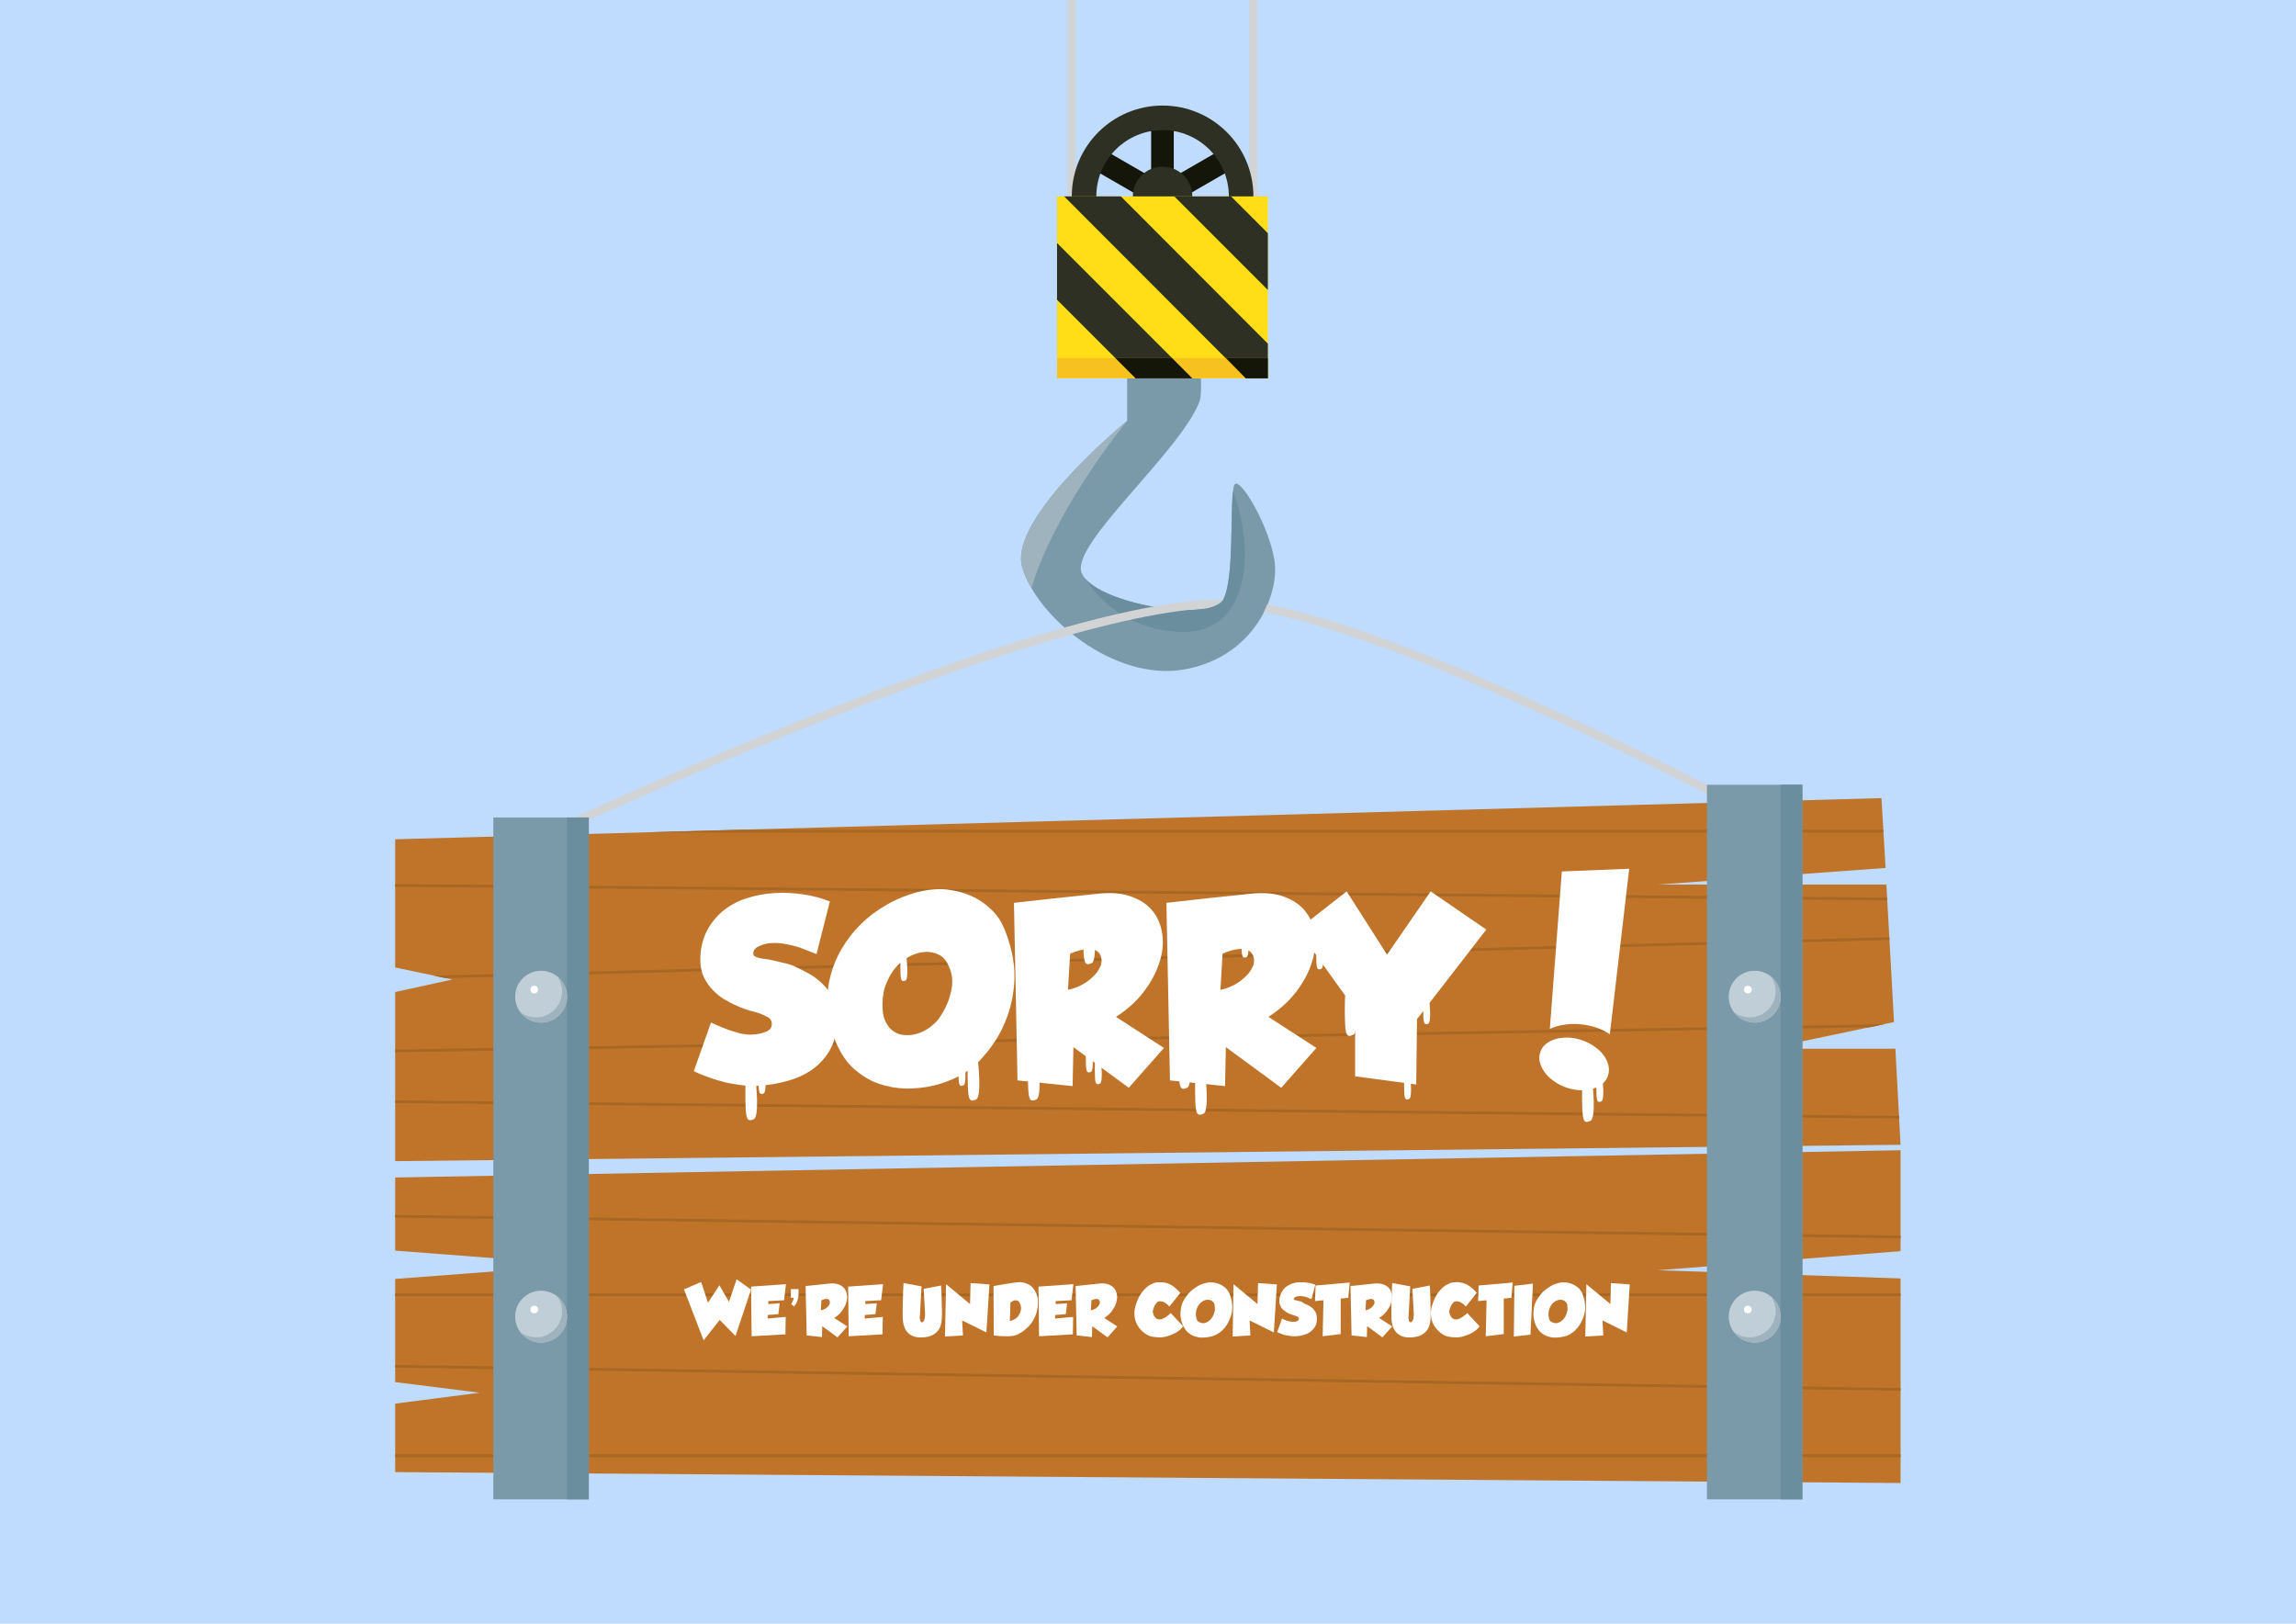 <?xml version="1.0" encoding="utf-8"?>
<!-- Generator: Adobe Illustrator 18.0.0, SVG Export Plug-In . SVG Version: 6.00 Build 0)  -->
<!DOCTYPE svg PUBLIC "-//W3C//DTD SVG 1.1//EN" "http://www.w3.org/Graphics/SVG/1.1/DTD/svg11.dtd">
<svg version="1.1" id="Layer_1" xmlns="http://www.w3.org/2000/svg" xmlns:xlink="http://www.w3.org/1999/xlink" x="0px" y="0px"
	 width="841.9px" height="595.3px" viewBox="0 0 841.9 595.3" enable-background="new 0 0 841.9 595.3" xml:space="preserve">
<g>
	<rect x="0" y="0" fill="#BFDBFE00" width="841.9" height="595.3"/>
	<g>
		<g>
			<rect x="391.4" fill="#D1D3D4" width="3" height="95.3"/>
		</g>
		<g>
			<rect x="458.1" fill="#D1D3D4" width="3" height="95.3"/>
		</g>
		<g>
			<g>
				<path fill="#7B9AA9" d="M413.3,154.3c0,0-43.5,35.5-38.5,53.5s33.6,42.3,59.6,37.6s34.9-28.1,32.9-40.1s-11.1-28-14.1-28
					s0.1,32-4.4,42s-52.5,1-52.5-11s36.8-43.5,43.5-61c1.4-3.7,0-16,0-16h-26.5V154.3z"/>
				<path fill="#9EB3BE" d="M374.8,207.8c0.7,2.5,1.9,5.2,3.4,7.8c9.1-30,35.1-61.3,35.1-61.3S369.8,189.8,374.8,207.8z"/>
				<path fill="#6B8E9F" d="M448.8,219.3c-4,8.9-42.3,2.8-50.8-7.1c0,0,10.4,18.8,35.3,19.5c24.9,0.6,27.1-29.6,18.9-51.6
					C451.1,187.9,452.5,211.1,448.8,219.3z"/>
			</g>
			<g>
				<polygon fill="#131608" points="454.6,60.4 450.5,53.3 430.4,64.9 430.4,41.7 422.1,41.7 422.1,64.9 402,53.3 397.9,60.4
					418,72 397.9,83.6 402,90.7 422.1,79.1 422.1,102.3 430.4,102.3 430.4,79.1 450.5,90.7 454.6,83.6 434.5,72 				"/>
				<path fill="#2D3023" d="M426.3,38.7c-18.4,0-33.3,14.9-33.3,33.3s14.9,33.3,33.3,33.3s33.3-14.9,33.3-33.3
					S444.7,38.7,426.3,38.7z M426.3,96.3c-13.4,0-24.3-10.9-24.3-24.3c0-13.4,10.9-24.3,24.3-24.3c13.4,0,24.3,10.9,24.3,24.3
					C450.6,85.4,439.7,96.3,426.3,96.3z"/>
				<circle fill="#2D3023" cx="426.3" cy="72" r="10.9"/>
			</g>
			<g>
				<rect x="387.6" y="72" fill="#FFDE17" width="77.3" height="66.7"/>
				<g>
					<polygon fill="#2D3023" points="416.4,138.7 437.2,138.7 387.6,89.1 387.6,109.9 					"/>
					<polygon fill="#2D3023" points="411,72 390.2,72 456.8,138.7 464.9,138.7 464.9,126 					"/>
					<polygon fill="#2D3023" points="451.4,72 430.6,72 464.9,106.3 464.9,85.5 					"/>
				</g>
				<rect x="387.6" y="131.3" fill="#F7C21F" width="77.3" height="7.3"/>
				<g>
					<polygon fill="#131608" points="409,131.3 416.4,138.7 437.2,138.7 429.8,131.3 					"/>
					<polygon fill="#131608" points="456.8,138.7 464.9,138.7 464.9,131.3 449.5,131.3 					"/>
				</g>
			</g>
		</g>
		<g>
			<path fill="#D1D3D4" d="M448.5,219.8c-67.7-0.6-246,83.6-253.6,87.2l1.3,2.7c1.8-0.9,175.2-82.7,246.5-86.7
				C445.4,222.3,447.5,221.3,448.5,219.8z"/>
			<path fill="#D1D3D4" d="M464.7,221.6c-0.4,0.9-0.8,1.9-1.3,2.8c59.4,11.2,180,75.8,181.3,76.5l1.4-2.6
				C640.8,295.4,524.5,233.1,464.7,221.6z"/>
		</g>
		<g>
			<g>
				<g>
					<polygon fill="#BF7429" points="647.9,384.5 694.5,374.7 691.7,324.3 607.9,324.3 691.4,318.2 689.9,292.6 144.9,307.7
						144.9,354.7 165.9,359.1 144.9,363.7 144.9,425.7 696.9,419.7 695,384.5 					"/>
					<g>
						<polygon fill="#A86722" points="144.9,325.1 692,330.1 692,329.1 144.9,324.1 						"/>
						<polygon fill="#A86722" points="692.8,344.6 692.8,343.6 159,357.7 163.2,358.6 						"/>
						<polygon fill="#A86722" points="685.8,376.6 691,375.5 144.9,384.8 144.9,385.8 						"/>
						<polygon fill="#A86722" points="696.4,409.1 144.9,403.4 144.9,404.4 696.4,410.1 						"/>
						<polygon fill="#A86722" points="235.1,305.2 690.6,305.2 690.6,304.2 271.1,304.2 						"/>
					</g>
				</g>
				<g>
					<polygon fill="#BF7429" points="607.9,465.7 696.9,458.7 696.9,421.7 144.9,431.7 144.9,458.5 212.9,463.7 144.9,468.9
						144.9,506.7 175.9,510.6 144.9,514.6 144.9,539.7 696.9,543.7 696.9,468.7 					"/>
					<g>
						<polygon fill="#A86722" points="144.9,446.4 696.9,454 696.9,453 144.9,445.4 						"/>
						<rect x="144.9" y="474.2" fill="#A86722" width="552" height="1"/>
						<polygon fill="#A86722" points="696.9,508.9 144.9,500.4 144.9,501.4 696.9,509.9 						"/>
						<rect x="144.9" y="533.2" fill="#A86722" width="552" height="1"/>
					</g>
				</g>
				<g>
					<rect x="180.9" y="299.7" fill="#7B9AA9" width="35" height="250"/>
					<rect x="207.9" y="299.7" fill="#6B8E9F" width="8" height="250"/>
				</g>
				<g>
					<rect x="625.9" y="287.7" fill="#7B9AA9" width="35" height="262"/>
					<rect x="652.9" y="287.7" fill="#6B8E9F" width="8" height="262"/>
				</g>
				<g>
					<circle fill="#C0CFD7" cx="198.4" cy="365.4" r="9.5"/>
					<path fill="#9EB3BE" d="M204.2,357.8c1.2,1.6,1.9,3.6,1.9,5.7c0,5.2-4.3,9.5-9.5,9.5c-2.1,0-4.1-0.7-5.7-1.9
						c1.7,2.3,4.5,3.8,7.6,3.8c5.2,0,9.5-4.3,9.5-9.5C207.9,362.3,206.5,359.5,204.2,357.8z"/>
					<circle fill="#FFFFFF" cx="195.9" cy="362.8" r="1.4"/>
				</g>
				<g>
					<circle fill="#C0CFD7" cx="643.4" cy="365.4" r="9.5"/>
					<path fill="#9EB3BE" d="M649.2,357.8c1.2,1.6,1.9,3.6,1.9,5.7c0,5.2-4.3,9.5-9.5,9.5c-2.1,0-4.1-0.7-5.7-1.9
						c1.7,2.3,4.5,3.8,7.6,3.8c5.2,0,9.5-4.3,9.5-9.5C652.9,362.3,651.5,359.5,649.2,357.8z"/>
					<circle fill="#FFFFFF" cx="640.9" cy="362.8" r="1.4"/>
				</g>
				<g>
					<circle fill="#C0CFD7" cx="198.4" cy="482.7" r="9.5"/>
					<path fill="#9EB3BE" d="M204.2,475.1c1.2,1.6,1.9,3.6,1.9,5.7c0,5.2-4.3,9.5-9.5,9.5c-2.1,0-4.1-0.7-5.7-1.9
						c1.7,2.3,4.5,3.8,7.6,3.8c5.2,0,9.5-4.3,9.5-9.5C207.9,479.6,206.5,476.9,204.2,475.1z"/>
					<circle fill="#FFFFFF" cx="195.9" cy="480.1" r="1.4"/>
				</g>
				<g>
					<circle fill="#C0CFD7" cx="643.4" cy="482.7" r="9.5"/>
					<path fill="#9EB3BE" d="M649.2,475.1c1.2,1.6,1.9,3.6,1.9,5.7c0,5.2-4.3,9.5-9.5,9.5c-2.1,0-4.1-0.7-5.7-1.9
						c1.7,2.3,4.5,3.8,7.6,3.8c5.2,0,9.5-4.3,9.5-9.5C652.9,479.6,651.5,476.9,649.2,475.1z"/>
					<circle fill="#FFFFFF" cx="640.9" cy="480.1" r="1.4"/>
				</g>
			</g>
			<g>
				<path fill="#FFFFFF" d="M250.8,472.7l6.3-2.7l2.5,7.6l4.2-6.4l3.5,6.1l2.8-8.3l5.3,3.8l-5.7,17l-5.8-5.9l-5.9,7.5L250.8,472.7z"
					/>
				<path fill="#FFFFFF" d="M275.4,471.7l12.8-0.9l-0.7,5.9l-5.8,0.3l0,1.1l4.2-0.3l-0.5,4l-3.9,0.3l0,1.3l6.6-0.6l-0.1,6.4
					l-12.4,0.7L275.4,471.7z"/>
				<path fill="#FFFFFF" d="M290,472.6h2.8v1.6c0,1-0.1,1.8-0.4,2.6c-0.2,0.7-0.7,1.5-1.2,2.2l-1.1-0.9c0.3-0.4,0.5-0.8,0.6-1.1
					c0.1-0.3,0.3-0.7,0.4-1.2H290V472.6z"/>
				<path fill="#FFFFFF" d="M310.7,486.3l-3.6,4l-5.6-4.1l-0.1,4l-5.6-0.6l-0.4-18.1c2.9-0.3,5.8-0.6,8.5-0.9c1.4-0.2,2.7,0,3.6,0.3
					c1,0.4,1.7,0.9,2.2,1.6c0.5,0.7,0.8,1.5,0.9,2.5c0.1,0.9-0.1,1.9-0.4,2.9c-0.3,1-0.9,1.9-1.6,2.9c-0.7,0.9-1.6,1.7-2.7,2.4
					L310.7,486.3z M301.2,476.7l-0.2,3.7c0.6-0.1,1-0.3,1.4-0.5c0.4-0.2,0.8-0.5,1-0.7c0.3-0.3,0.5-0.5,0.6-0.8
					c0.1-0.2,0.2-0.4,0.3-0.6c0,0,0-0.1,0-0.3c0-0.2,0-0.3-0.1-0.6c-0.1-0.2-0.2-0.4-0.4-0.5c-0.2-0.1-0.5-0.2-1-0.2
					C302.5,476.3,301.9,476.4,301.2,476.7z"/>
				<path fill="#FFFFFF" d="M311,471.7l12.8-0.9l-0.7,5.9l-5.8,0.3l0,1.1l4.2-0.3l-0.5,4l-3.9,0.3l0,1.3l6.6-0.6l-0.1,6.4l-12.4,0.7
					L311,471.7z"/>
				<path fill="#FFFFFF" d="M345.1,471.3c0.1,2.4,0.2,4.3,0.2,5.7s0.1,2.5,0.1,3.3c0,0.8,0,1.3,0,1.5v0.4c0,0.9-0.1,1.8-0.2,2.7
					c-0.2,0.9-0.4,1.6-0.8,2.3c-0.4,0.7-1,1.3-1.7,1.8c-0.7,0.5-1.6,0.9-2.6,1.1c-1.6,0.3-3,0.3-4.1,0.1c-1.2-0.2-2.1-0.7-2.9-1.4
					c-0.7-0.7-1.3-1.5-1.6-2.6c-0.3-1-0.5-2.2-0.5-3.4c0,0,0-0.1,0-0.2c0-0.2,0-0.5,0-1c0-0.5,0-1.2,0-2.1c0-0.9,0-2.1,0.1-3.6
					c0-1.5,0.1-3.3,0.2-5.5l6.6,1.2l-0.6,10.9c-0.1,0.4-0.1,0.8,0,1.1c0.1,0.3,0.1,0.5,0.2,0.7c0.1,0.1,0.1,0.2,0.1,0.2
					c0.2,0.2,0.3,0.3,0.5,0.3c0.2,0,0.4-0.2,0.7-0.6c0,0,0.1-0.1,0.1-0.3c0.1-0.2,0.2-0.5,0.2-0.9c0.1-0.4,0.1-1,0.1-1.6l-0.5-8.9
					L345.1,471.3z"/>
				<path fill="#FFFFFF" d="M346.9,470.8l8.8,7.3l0.2-7.7l6.9,0.5l-1.1,17.6l-8.9-4.4l0.3,5.5l-6.6,0.4L346.9,470.8z"/>
				<path fill="#FFFFFF" d="M364.3,471.5c2.8-0.5,5.5-1,8.2-1.3c1.3-0.2,2.4-0.2,3.4,0.2c1,0.3,1.9,0.8,2.5,1.4
					c0.7,0.7,1.2,1.5,1.6,2.4c0.4,1,0.6,2,0.6,3.1c0,1.1-0.1,2.2-0.4,3.4c-0.3,1.2-0.7,2.3-1.4,3.4c-0.6,1.1-1.5,2.1-2.5,3
					c-1,0.9-2.2,1.7-3.5,2.3c-0.5,0.2-1.1,0.3-1.8,0.4c-0.6,0.1-1.5,0.1-2.6,0.1c-1.1,0-2.4-0.1-4-0.3L364.3,471.5z M370.3,484.3
					c0.9-0.2,1.6-0.5,2.1-0.9c0.5-0.4,1-0.8,1.2-1.3c0.3-0.4,0.5-0.9,0.6-1.3c0.1-0.4,0.2-0.8,0.2-1c0-0.3,0-0.4,0-0.4
					c0,0,0-0.2-0.1-0.5c0-0.3-0.1-0.6-0.3-1c-0.2-0.4-0.4-0.7-0.6-0.9c-0.3-0.2-0.7-0.3-1.1-0.3c-0.5,0-1.1,0.3-1.8,0.9L370.3,484.3
					z"/>
				<path fill="#FFFFFF" d="M380.8,471.7l12.8-0.9l-0.7,5.9l-5.8,0.3l0,1.1l4.2-0.3l-0.5,4l-3.9,0.3l0,1.3l6.6-0.6l-0.1,6.4
					l-12.4,0.7L380.8,471.7z"/>
				<path fill="#FFFFFF" d="M409.7,486.3l-3.6,4l-5.6-4.1l-0.1,4l-5.6-0.6l-0.4-18.1c2.9-0.3,5.8-0.6,8.5-0.9c1.4-0.2,2.7,0,3.6,0.3
					c1,0.4,1.7,0.9,2.2,1.6c0.5,0.7,0.8,1.5,0.9,2.5c0.1,0.9-0.1,1.9-0.4,2.9c-0.3,1-0.9,1.9-1.6,2.9c-0.7,0.9-1.6,1.7-2.7,2.4
					L409.7,486.3z M400.2,476.7l-0.2,3.7c0.6-0.1,1-0.3,1.4-0.5c0.4-0.2,0.8-0.5,1-0.7c0.3-0.3,0.5-0.5,0.6-0.8
					c0.1-0.2,0.2-0.4,0.3-0.6c0,0,0-0.1,0-0.3c0-0.2,0-0.3-0.1-0.6c-0.1-0.2-0.2-0.4-0.4-0.5c-0.2-0.1-0.5-0.2-1-0.2
					C401.5,476.3,400.9,476.4,400.2,476.7z"/>
				<path fill="#FFFFFF" d="M432.8,474l-4,5c-0.8-0.9-1.6-1.4-2.2-1.7c-0.6-0.2-1.2-0.3-1.6-0.2c-0.5,0.1-0.8,0.4-1.1,0.8
					c-0.3,0.4-0.6,0.8-0.7,1.2c-0.2,0.4-0.4,1-0.5,1.7c0,0,0,0.2,0.1,0.6c0.1,0.4,0.2,0.8,0.5,1.2c0.3,0.5,0.6,0.8,1.1,1
					c0.5,0.2,1.1,0.2,1.9-0.1c0.8-0.3,1.8-1,3-2.1l4.5,4.8c-0.2,0.4-0.6,0.9-1.2,1.4c-0.6,0.5-1.2,0.9-2,1.3c-0.8,0.4-1.7,0.7-2.6,1
					c-0.9,0.3-1.9,0.4-2.9,0.4c-1,0-1.9-0.1-2.9-0.3c-0.9-0.2-1.8-0.7-2.6-1.3c-1.2-0.9-2-1.9-2.6-3c-0.6-1.1-0.9-2.2-1-3.3
					c-0.1-1.1,0-2.3,0.3-3.4c0.3-1.1,0.7-2.2,1.2-3.2c0.5-1,1.1-1.9,1.8-2.7c0.7-0.8,1.4-1.4,2.1-1.9c0.6-0.3,1.2-0.6,1.7-0.8
					c0.5-0.2,1.2-0.3,1.9-0.3s1.5,0,2.4,0.2c0.9,0.2,1.8,0.6,2.7,1.2C430.9,472.1,431.8,472.9,432.8,474z"/>
				<path fill="#FFFFFF" d="M448.2,487.7c-0.6,0.6-1.2,1-2,1.5c-0.8,0.4-1.6,0.7-2.6,0.9c-0.9,0.2-1.8,0.3-2.8,0.3
					c-1,0-1.9-0.2-2.8-0.5c-0.9-0.3-1.7-0.8-2.4-1.4c-0.7-0.6-1.3-1.5-1.8-2.5c-0.5-1.2-0.8-2.3-0.9-3.4c-0.1-1.1,0-2.2,0.2-3.3
					c0.2-1.1,0.6-2.1,1.2-3s1.2-1.8,2-2.6c0.8-0.8,1.7-1.4,2.6-2s2-1,3.1-1.3c1-0.3,2-0.3,2.9-0.2c0.9,0.1,1.7,0.3,2.5,0.7
					c0.7,0.3,1.4,0.8,1.9,1.2c0.5,0.5,0.9,1,1.2,1.5c0.5,0.9,0.8,2,1.1,3.1c0.2,1.2,0.3,2.4,0.2,3.6c-0.1,1.2-0.5,2.5-1.1,3.8
					C450.2,485.3,449.4,486.6,448.2,487.7z M445.2,477.9c-0.2-0.5-0.6-0.8-1-1.1c-0.4-0.2-0.9-0.3-1.4-0.3c-0.5,0-1,0.2-1.5,0.4
					c-0.5,0.3-1,0.6-1.4,1.1c-0.4,0.5-0.8,1-1,1.7c-0.3,0.6-0.4,1.4-0.4,2.2c0,0.7,0.1,1.3,0.3,1.8c0.2,0.5,0.5,0.8,0.9,1
					c0.3,0.2,0.7,0.3,1.2,0.4c0.4,0,0.9,0,1.3-0.2c0.4-0.2,0.9-0.4,1.2-0.7c0.4-0.3,0.7-0.7,1-1.1c0.4-0.6,0.7-1.2,0.8-1.7
					c0.2-0.5,0.3-1,0.3-1.4c0-0.4,0-0.8-0.1-1.2C445.4,478.5,445.3,478.1,445.2,477.9z"/>
				<path fill="#FFFFFF" d="M452.3,470.8l8.8,7.3l0.2-7.7l6.9,0.5l-1.1,17.6l-8.9-4.4l0.3,5.5L452,490L452.3,470.8z"/>
				<path fill="#FFFFFF" d="M478.5,478c0.5,0.2,1,0.5,1.5,0.7c0.5,0.3,1,0.6,1.4,1c0.4,0.4,0.7,0.9,1,1.4c0.3,0.6,0.4,1.2,0.5,2
					c0,1.1-0.1,2.1-0.5,2.9c-0.4,0.8-1,1.5-1.7,2.1c-0.7,0.6-1.6,1-2.6,1.3c-1,0.3-2.1,0.5-3.3,0.5c-0.5,0-1.1,0-1.7-0.1
					c-0.6-0.1-1.1-0.2-1.7-0.3c-0.6-0.1-1.1-0.3-1.6-0.5c-0.5-0.2-1-0.4-1.5-0.6l1.8-5c0.2,0.1,0.5,0.2,0.8,0.4
					c0.3,0.1,0.7,0.3,1,0.4c0.4,0.1,0.8,0.2,1.2,0.3c0.4,0.1,0.8,0.1,1.2,0.1c0.6,0,1.1-0.1,1.4-0.3c0.4-0.2,0.6-0.5,0.6-0.9
					c0-0.3-0.2-0.5-0.4-0.6c-0.3-0.1-0.6-0.3-0.9-0.4c-0.2-0.1-0.5-0.1-0.9-0.3c-0.4-0.1-0.8-0.3-1.2-0.4c-0.4-0.2-0.9-0.4-1.3-0.7
					c-0.4-0.3-0.8-0.6-1.2-0.9c-0.4-0.4-0.7-0.8-0.9-1.3c-0.2-0.5-0.4-1-0.4-1.7c0-1.1,0.2-2,0.6-2.9c0.4-0.8,0.9-1.6,1.6-2.2
					c0.7-0.6,1.5-1,2.4-1.4c0.9-0.3,1.9-0.5,3-0.5c1,0,1.9,0,2.9,0.2c1,0.1,1.9,0.4,2.7,0.7l-1.4,5.3c-0.6-0.3-1.2-0.5-1.7-0.7
					c-0.5-0.2-1.1-0.3-1.8-0.4c-0.2,0-0.5,0-0.8,0c-0.3,0-0.6,0-1,0.1s-0.6,0.2-0.8,0.3c-0.2,0.2-0.4,0.4-0.4,0.6
					c0,0.1,0.1,0.2,0.2,0.3c0.1,0.1,0.3,0.1,0.4,0.2c0.2,0,0.3,0.1,0.5,0.1c0.2,0,0.3,0,0.4,0.1c0.4,0.1,0.9,0.2,1.4,0.3
					C477.7,477.7,478.1,477.8,478.5,478z"/>
				<path fill="#FFFFFF" d="M494.4,475.8l-2.8,0.3v13l-6.6,0.8l0.3-13.2l-3.1,0.3l0.2-5.7l12.5-1.1L494.4,475.8z"/>
				<path fill="#FFFFFF" d="M510.5,486.3l-3.6,4l-5.6-4.1l-0.1,4l-5.6-0.6l-0.4-18.1c2.9-0.3,5.8-0.6,8.5-0.9c1.4-0.2,2.7,0,3.6,0.3
					c1,0.4,1.7,0.9,2.2,1.6c0.5,0.7,0.8,1.5,0.9,2.5c0.1,0.9-0.1,1.9-0.4,2.9c-0.3,1-0.9,1.9-1.6,2.9c-0.7,0.9-1.6,1.7-2.7,2.4
					L510.5,486.3z M500.9,476.7l-0.2,3.7c0.6-0.1,1-0.3,1.4-0.5c0.4-0.2,0.8-0.5,1-0.7c0.3-0.3,0.5-0.5,0.6-0.8
					c0.1-0.2,0.2-0.4,0.3-0.6c0,0,0-0.1,0-0.3c0-0.2,0-0.3-0.1-0.6c-0.1-0.2-0.2-0.4-0.4-0.5c-0.2-0.1-0.5-0.2-1-0.2
					C502.3,476.3,501.7,476.4,500.9,476.7z"/>
				<path fill="#FFFFFF" d="M524.3,471.3c0.1,2.4,0.2,4.3,0.2,5.7c0,1.4,0.1,2.5,0.1,3.3c0,0.8,0,1.3,0,1.5v0.4
					c0,0.9-0.1,1.8-0.2,2.7c-0.2,0.9-0.4,1.6-0.8,2.3c-0.4,0.7-1,1.3-1.7,1.8s-1.6,0.9-2.6,1.1c-1.6,0.3-3,0.3-4.1,0.1
					c-1.2-0.2-2.1-0.7-2.9-1.4c-0.7-0.7-1.3-1.5-1.6-2.6c-0.3-1-0.5-2.2-0.5-3.4c0,0,0-0.1,0-0.2c0-0.2,0-0.5,0-1c0-0.5,0-1.2,0-2.1
					c0-0.9,0-2.1,0.1-3.6c0-1.5,0.1-3.3,0.2-5.5l6.6,1.2l-0.6,10.9c-0.1,0.4-0.1,0.8,0,1.1c0.1,0.3,0.1,0.5,0.2,0.7
					c0.1,0.1,0.1,0.2,0.1,0.2c0.2,0.2,0.3,0.3,0.5,0.3c0.2,0,0.4-0.2,0.7-0.6c0,0,0.1-0.1,0.1-0.3c0.1-0.2,0.2-0.5,0.2-0.9
					c0.1-0.4,0.1-1,0.1-1.6l-0.5-8.9L524.3,471.3z"/>
				<path fill="#FFFFFF" d="M541.5,474l-4,5c-0.8-0.9-1.6-1.4-2.2-1.7c-0.6-0.2-1.2-0.3-1.6-0.2c-0.5,0.1-0.8,0.4-1.1,0.8
					c-0.3,0.4-0.6,0.8-0.7,1.2c-0.2,0.4-0.4,1-0.5,1.7c0,0,0,0.2,0.1,0.6c0.1,0.4,0.2,0.8,0.5,1.2c0.3,0.5,0.6,0.8,1.1,1
					c0.5,0.2,1.1,0.2,1.9-0.1c0.8-0.3,1.8-1,3-2.1l4.5,4.8c-0.2,0.4-0.6,0.9-1.2,1.4c-0.6,0.5-1.2,0.9-2,1.3c-0.8,0.4-1.7,0.7-2.6,1
					c-0.9,0.3-1.9,0.4-2.9,0.4c-1,0-1.9-0.1-2.9-0.3c-0.9-0.2-1.8-0.7-2.6-1.3c-1.2-0.9-2-1.9-2.6-3c-0.6-1.1-0.9-2.2-1-3.3
					c-0.1-1.1,0-2.3,0.3-3.4c0.3-1.1,0.7-2.2,1.2-3.2c0.5-1,1.1-1.9,1.8-2.7c0.7-0.8,1.4-1.4,2.1-1.9c0.6-0.3,1.2-0.6,1.7-0.8
					c0.5-0.2,1.2-0.3,1.9-0.3c0.7-0.1,1.5,0,2.4,0.2c0.9,0.2,1.8,0.6,2.7,1.2C539.6,472.1,540.6,472.9,541.5,474z"/>
				<path fill="#FFFFFF" d="M554.2,475.8l-2.8,0.3v13l-6.6,0.8l0.3-13.2l-3.1,0.3l0.2-5.7l12.5-1.1L554.2,475.8z"/>
				<path fill="#FFFFFF" d="M562.1,470.6l-0.9,18.7l-6.1,0.7l0.2-18.6L562.1,470.6z"/>
				<path fill="#FFFFFF" d="M577.6,487.7c-0.6,0.6-1.2,1-2,1.5s-1.6,0.7-2.6,0.9c-0.9,0.2-1.8,0.3-2.8,0.3c-1,0-1.9-0.2-2.8-0.5
					c-0.9-0.3-1.7-0.8-2.4-1.4c-0.7-0.6-1.3-1.5-1.8-2.5c-0.5-1.2-0.8-2.3-0.9-3.4c-0.1-1.1,0-2.2,0.2-3.3c0.2-1.1,0.6-2.1,1.2-3
					s1.2-1.8,2-2.6c0.8-0.8,1.7-1.4,2.6-2s2-1,3.1-1.3c1-0.3,2-0.3,2.9-0.2c0.9,0.1,1.7,0.3,2.5,0.7c0.7,0.3,1.4,0.8,1.9,1.2
					c0.5,0.5,0.9,1,1.2,1.5c0.5,0.9,0.8,2,1.1,3.1c0.2,1.2,0.3,2.4,0.2,3.6c-0.1,1.2-0.5,2.5-1.1,3.8
					C579.6,485.3,578.7,486.6,577.6,487.7z M574.5,477.9c-0.2-0.5-0.6-0.8-1-1.1c-0.4-0.2-0.9-0.3-1.4-0.3c-0.5,0-1,0.2-1.5,0.4
					c-0.5,0.3-1,0.6-1.4,1.1c-0.4,0.5-0.8,1-1,1.7c-0.3,0.6-0.4,1.4-0.4,2.2c0,0.7,0.1,1.3,0.3,1.8c0.2,0.5,0.5,0.8,0.9,1
					c0.3,0.2,0.7,0.3,1.2,0.4c0.4,0,0.9,0,1.3-0.2c0.4-0.2,0.9-0.4,1.2-0.7c0.4-0.3,0.7-0.7,1-1.1c0.4-0.6,0.7-1.2,0.8-1.7
					c0.2-0.5,0.3-1,0.3-1.4c0-0.4,0-0.8-0.1-1.2C574.8,478.5,574.7,478.1,574.5,477.9z"/>
				<path fill="#FFFFFF" d="M581.7,470.8l8.8,7.3l0.2-7.7l6.9,0.5l-1.1,17.6l-8.9-4.4l0.3,5.5l-6.6,0.4L581.7,470.8z"/>
			</g>
			<g>
				<g>
					<g>
						<path fill="#FFFFFF" d="M291.4,354.3c1.7,0.8,3.5,1.7,5.3,2.7c1.8,1,3.4,2.2,4.9,3.7c1.5,1.4,2.7,3.2,3.7,5.2
							c1,2,1.5,4.4,1.6,7.2c0.2,3.9-0.5,7.4-1.9,10.5c-1.4,3-3.5,5.6-6.1,7.7c-2.6,2.1-5.8,3.7-9.5,4.8c-3.7,1.1-7.6,1.8-11.8,2
							c-1.9,0.1-3.9,0-6-0.3c-2.1-0.3-4.1-0.6-6.1-1.1c-2-0.5-3.9-1.1-5.8-1.8c-1.9-0.7-3.7-1.4-5.3-2.2l6.3-17.8
							c0.8,0.3,1.8,0.8,3,1.3c1.2,0.5,2.4,1,3.7,1.5c1.3,0.4,2.7,0.8,4.2,1.2c1.4,0.3,2.9,0.5,4.2,0.4c2.1-0.1,3.8-0.5,5.2-1.1
							c1.4-0.6,2.1-1.6,2-3.1c-0.1-0.9-0.5-1.7-1.5-2.2c-0.9-0.5-2-1-3.3-1.5c-0.8-0.2-1.9-0.5-3.3-0.9c-1.4-0.4-2.8-0.9-4.4-1.6
							c-1.6-0.7-3.1-1.5-4.7-2.4c-1.6-0.9-3-2.1-4.3-3.4c-1.3-1.3-2.4-2.9-3.3-4.6c-0.9-1.8-1.3-3.8-1.4-6c-0.1-3.9,0.6-7.3,2-10.4
							c1.4-3,3.4-5.6,5.9-7.8c2.5-2.1,5.4-3.8,8.8-4.9c3.3-1.1,6.9-1.8,10.7-2c3.5-0.2,7,0,10.4,0.5c3.4,0.5,6.7,1.4,9.7,2.6
							l-4.9,19.3c-2.2-0.9-4.3-1.7-6.1-2.4c-1.8-0.6-4-1.1-6.4-1.5c-0.7-0.1-1.7-0.2-2.9-0.2c-1.2,0-2.3,0.1-3.5,0.4s-2.1,0.7-3,1.2
							c-0.8,0.6-1.3,1.3-1.3,2.3c0,0.4,0.2,0.8,0.6,1c0.4,0.3,0.9,0.4,1.5,0.6c0.6,0.1,1.2,0.3,1.8,0.3c0.6,0.1,1.1,0.2,1.5,0.2
							c1.6,0.3,3.3,0.7,5.2,1.2C288.5,353.2,290,353.7,291.4,354.3z"/>
						<path fill="#FFFFFF" d="M358.8,389.3c-2,2-4.4,3.8-7.3,5.3c-2.9,1.5-5.9,2.6-9.2,3.4c-3.3,0.8-6.7,1.1-10.1,1.1
							c-3.5-0.1-6.8-0.7-10-1.8c-3.2-1.1-6.1-2.9-8.8-5.2c-2.7-2.3-4.8-5.4-6.5-9.1c-1.9-4.2-3-8.3-3.4-12.4
							c-0.4-4.1-0.1-8.1,0.8-11.9c0.9-3.8,2.3-7.4,4.3-10.8s4.4-6.5,7.2-9.2c2.8-2.8,6-5.1,9.5-7.1c3.5-2,7.3-3.5,11.3-4.6
							c3.8-0.9,7.3-1.2,10.6-0.9c3.3,0.4,6.3,1.2,9,2.4c2.7,1.2,4.9,2.7,6.8,4.5c1.9,1.7,3.3,3.5,4.2,5.3c1.7,3.3,3,7.1,3.9,11.3
							c0.9,4.2,1.1,8.5,0.6,13c-0.5,4.5-1.7,9-3.8,13.6C365.9,380.7,362.8,385.1,358.8,389.3z M347.7,353.8c-0.8-1.8-2-3.1-3.5-3.8
							c-1.5-0.8-3.2-1.1-5-1c-1.8,0.1-3.6,0.6-5.4,1.5c-1.8,0.9-3.5,2.2-5,3.8c-1.5,1.6-2.7,3.6-3.7,6c-1,2.3-1.5,4.9-1.5,7.7
							c-0.1,2.7,0.3,4.8,1.1,6.5c0.8,1.7,1.8,2.9,3.1,3.7c1.2,0.8,2.7,1.3,4.3,1.3c1.6,0.1,3.2-0.2,4.8-0.7c1.6-0.6,3.1-1.4,4.5-2.5
							c1.4-1.1,2.6-2.3,3.5-3.8c1.4-2.2,2.4-4.2,3-6c0.6-1.9,1-3.6,1.2-5.1c0.1-1.6,0.1-3-0.2-4.3
							C348.6,355.9,348.2,354.8,347.7,353.8z"/>
						<path fill="#FFFFFF" d="M426.8,384.2l-12.9,14.6l-20.3-14.9l-0.3,14.3l-20.2-2.1l-1.3-65.1c10.6-1.2,20.7-2.3,30.5-3.3
							c5.2-0.6,9.6-0.2,13,1.2c3.5,1.3,6.1,3.3,7.9,5.8c1.8,2.5,2.8,5.5,3.1,8.8c0.3,3.4-0.2,6.8-1.5,10.3c-1.2,3.5-3.2,7-5.8,10.3
							c-2.6,3.3-5.9,6.2-9.8,8.7L426.8,384.2z M392.4,349.6l-0.8,13.3c2-0.4,3.7-1.1,5.2-1.9c1.5-0.8,2.7-1.7,3.7-2.7
							c1-0.9,1.8-1.8,2.3-2.7c0.5-0.9,0.8-1.5,1-2c0-0.1,0-0.4,0.1-0.9c0.1-0.6,0-1.2-0.2-2c-0.2-0.8-0.7-1.4-1.4-2
							c-0.7-0.5-1.9-0.8-3.5-0.8C397.2,348,395.1,348.5,392.4,349.6z"/>
						<path fill="#FFFFFF" d="M482.7,384.2l-12.9,14.6l-20.3-14.9l-0.3,14.3l-20.2-2.1l-1.3-65.1c10.6-1.2,20.7-2.3,30.5-3.3
							c5.2-0.6,9.6-0.2,13,1.2c3.5,1.3,6.1,3.3,7.9,5.8c1.8,2.5,2.8,5.5,3.1,8.8c0.3,3.4-0.2,6.8-1.5,10.3c-1.2,3.5-3.2,7-5.8,10.3
							s-5.9,6.2-9.8,8.7L482.7,384.2z M448.3,349.6l-0.8,13.3c2-0.4,3.7-1.1,5.2-1.9c1.5-0.8,2.7-1.7,3.7-2.7c1-0.9,1.8-1.8,2.3-2.7
							c0.5-0.9,0.8-1.5,1-2c0-0.1,0-0.4,0.1-0.9c0.1-0.6,0-1.2-0.2-2c-0.2-0.8-0.7-1.4-1.4-2c-0.7-0.5-1.9-0.8-3.5-0.8
							C453,348,450.9,348.5,448.3,349.6z"/>
						<path fill="#FFFFFF" d="M493.8,326.8l14.8,23.2l16-23.2l20.4,14l-25.4,32.8l-0.3,24l-22.4-3v-24.5l-21-29.3L493.8,326.8z"/>
						<path fill="#FFFFFF" d="M574.3,398.7c-1.7-0.6-3.3-1.4-4.6-2.4c-1.4-1-2.5-2-3.3-3.2c-0.9-1.2-1.4-2.4-1.8-3.7
							c-0.3-1.3-0.2-2.5,0.2-3.7c0.4-1.2,1.1-2.2,2.1-3c1-0.8,2.2-1.4,3.6-1.8c1.4-0.4,3-0.5,4.6-0.5c1.7,0.1,3.4,0.4,5.1,1
							c1.7,0.6,3.3,1.4,4.6,2.4c1.4,1,2.5,2,3.3,3.2c0.9,1.2,1.4,2.4,1.7,3.7c0.3,1.3,0.2,2.5-0.2,3.7c-0.4,1.2-1.1,2.2-2.1,3
							c-1,0.8-2.2,1.4-3.6,1.8c-1.4,0.4-3,0.6-4.6,0.5C577.7,399.6,576,399.3,574.3,398.7z M590.3,379.2c-1.4-1-3.1-1.8-5-2.5
							c-1.9-0.6-3.8-1-6-1.2c-2.1-0.2-4-0.1-5.9,0.2c-1.9,0.3-3.6,0.8-5.1,1.5l4.4-57.7l24.7-1L590.3,379.2z"/>
					</g>
				</g>
				<path fill="#FFFFFF" d="M273.4,396.1c0,0-0.2,4.8,0,9.7c0.2,4.8,0.8,5.5,3,4.5c2.2-0.9,0.7-14.2,0.7-14.2H273.4z"/>
				<path fill="#FFFFFF" d="M354.9,388.9c0,0-0.2,4.8,0,9.7c0.2,4.8,0.8,5.5,3,4.5c2.2-0.9,0.7-14.2,0.7-14.2H354.9z"/>
				<path fill="#FFFFFF" d="M397.3,338.9c0,0-0.2,4.8,0,9.7c0.2,4.8,0.8,5.5,3,4.5c2.2-0.9,0.7-14.2,0.7-14.2H397.3z"/>
				<path fill="#FFFFFF" d="M377,388.9c0,0-0.2,4.8,0,9.7c0.2,4.8,0.8,5.5,3,4.5c2.2-0.9,0.7-14.2,0.7-14.2H377z"/>
				<path fill="#FFFFFF" d="M432.3,384.6c0,0-0.2,4.8,0,9.7c0.2,4.8,0.8,5.5,3,4.5c2.2-0.9,0.7-14.2,0.7-14.2H432.3z"/>
				<path fill="#FFFFFF" d="M438.3,394.1c0,0-0.2,4.8,0,9.7c0.2,4.8,0.8,5.5,3,4.5c2.2-0.9,0.7-14.2,0.7-14.2H438.3z"/>
				<path fill="#FFFFFF" d="M493.2,365.2c0,0-0.2,4.8,0,9.7c0.2,4.8,0.8,5.5,3,4.5c2.2-0.9,0.7-14.2,0.7-14.2H493.2z"/>
				<path fill="#FFFFFF" d="M580.2,396.7c0,0-0.2,4.8,0,9.7s0.8,5.5,3,4.5s0.7-14.2,0.7-14.2H580.2z"/>
				<path fill="#FFFFFF" d="M278.2,392.5c0,0-0.1,2.8,0,5.7c0.1,2.8,0.5,3.2,1.8,2.7c1.3-0.6,0.4-8.4,0.4-8.4H278.2z"/>
				<path fill="#FFFFFF" d="M351.5,389.5c0,0-0.1,2.8,0,5.7s0.5,3.2,1.8,2.7c1.3-0.6,0.4-8.4,0.4-8.4H351.5z"/>
				<path fill="#FFFFFF" d="M398.2,384.6c0,0-0.1,2.8,0,5.7c0.1,2.8,0.5,3.2,1.8,2.7c1.3-0.6,0.4-8.4,0.4-8.4H398.2z"/>
				<path fill="#FFFFFF" d="M455.3,342.5c0,0-0.1,2.8,0,5.7c0.1,2.8,0.5,3.2,1.8,2.7c1.3-0.6,0.4-8.4,0.4-8.4H455.3z"/>
				<path fill="#FFFFFF" d="M482.7,346.8c0,0-0.1,2.8,0,5.7s0.5,3.2,1.8,2.7c1.3-0.6,0.4-8.4,0.4-8.4H482.7z"/>
				<path fill="#FFFFFF" d="M521.9,366.9c0,0-0.1,2.8,0,5.7c0.1,2.8,0.5,3.2,1.8,2.7s0.4-8.4,0.4-8.4H521.9z"/>
				<path fill="#FFFFFF" d="M585.4,395.4c0,0-0.1,2.8,0,5.7c0.1,2.8,0.5,3.2,1.8,2.7s0.4-8.4,0.4-8.4H585.4z"/>
				<path fill="#FFFFFF" d="M514.9,394.5c0,0-0.1,2.8,0,5.7c0.1,2.8,0.5,3.2,1.8,2.7s0.4-8.4,0.4-8.4H514.9z"/>
				<path fill="#FFFFFF" d="M401.5,388.9c0,0-0.1,2.8,0,5.7c0.1,2.8,0.5,3.2,1.8,2.7c1.3-0.6,0.4-8.4,0.4-8.4H401.5z"/>
				<path fill="#FFFFFF" d="M330.2,351.1c0,0-0.1,2.8,0,5.7c0.1,2.8,0.5,3.2,1.8,2.7c1.3-0.6,0.4-8.4,0.4-8.4H330.2z"/>
			</g>
		</g>
	</g>
</g>
</svg>
